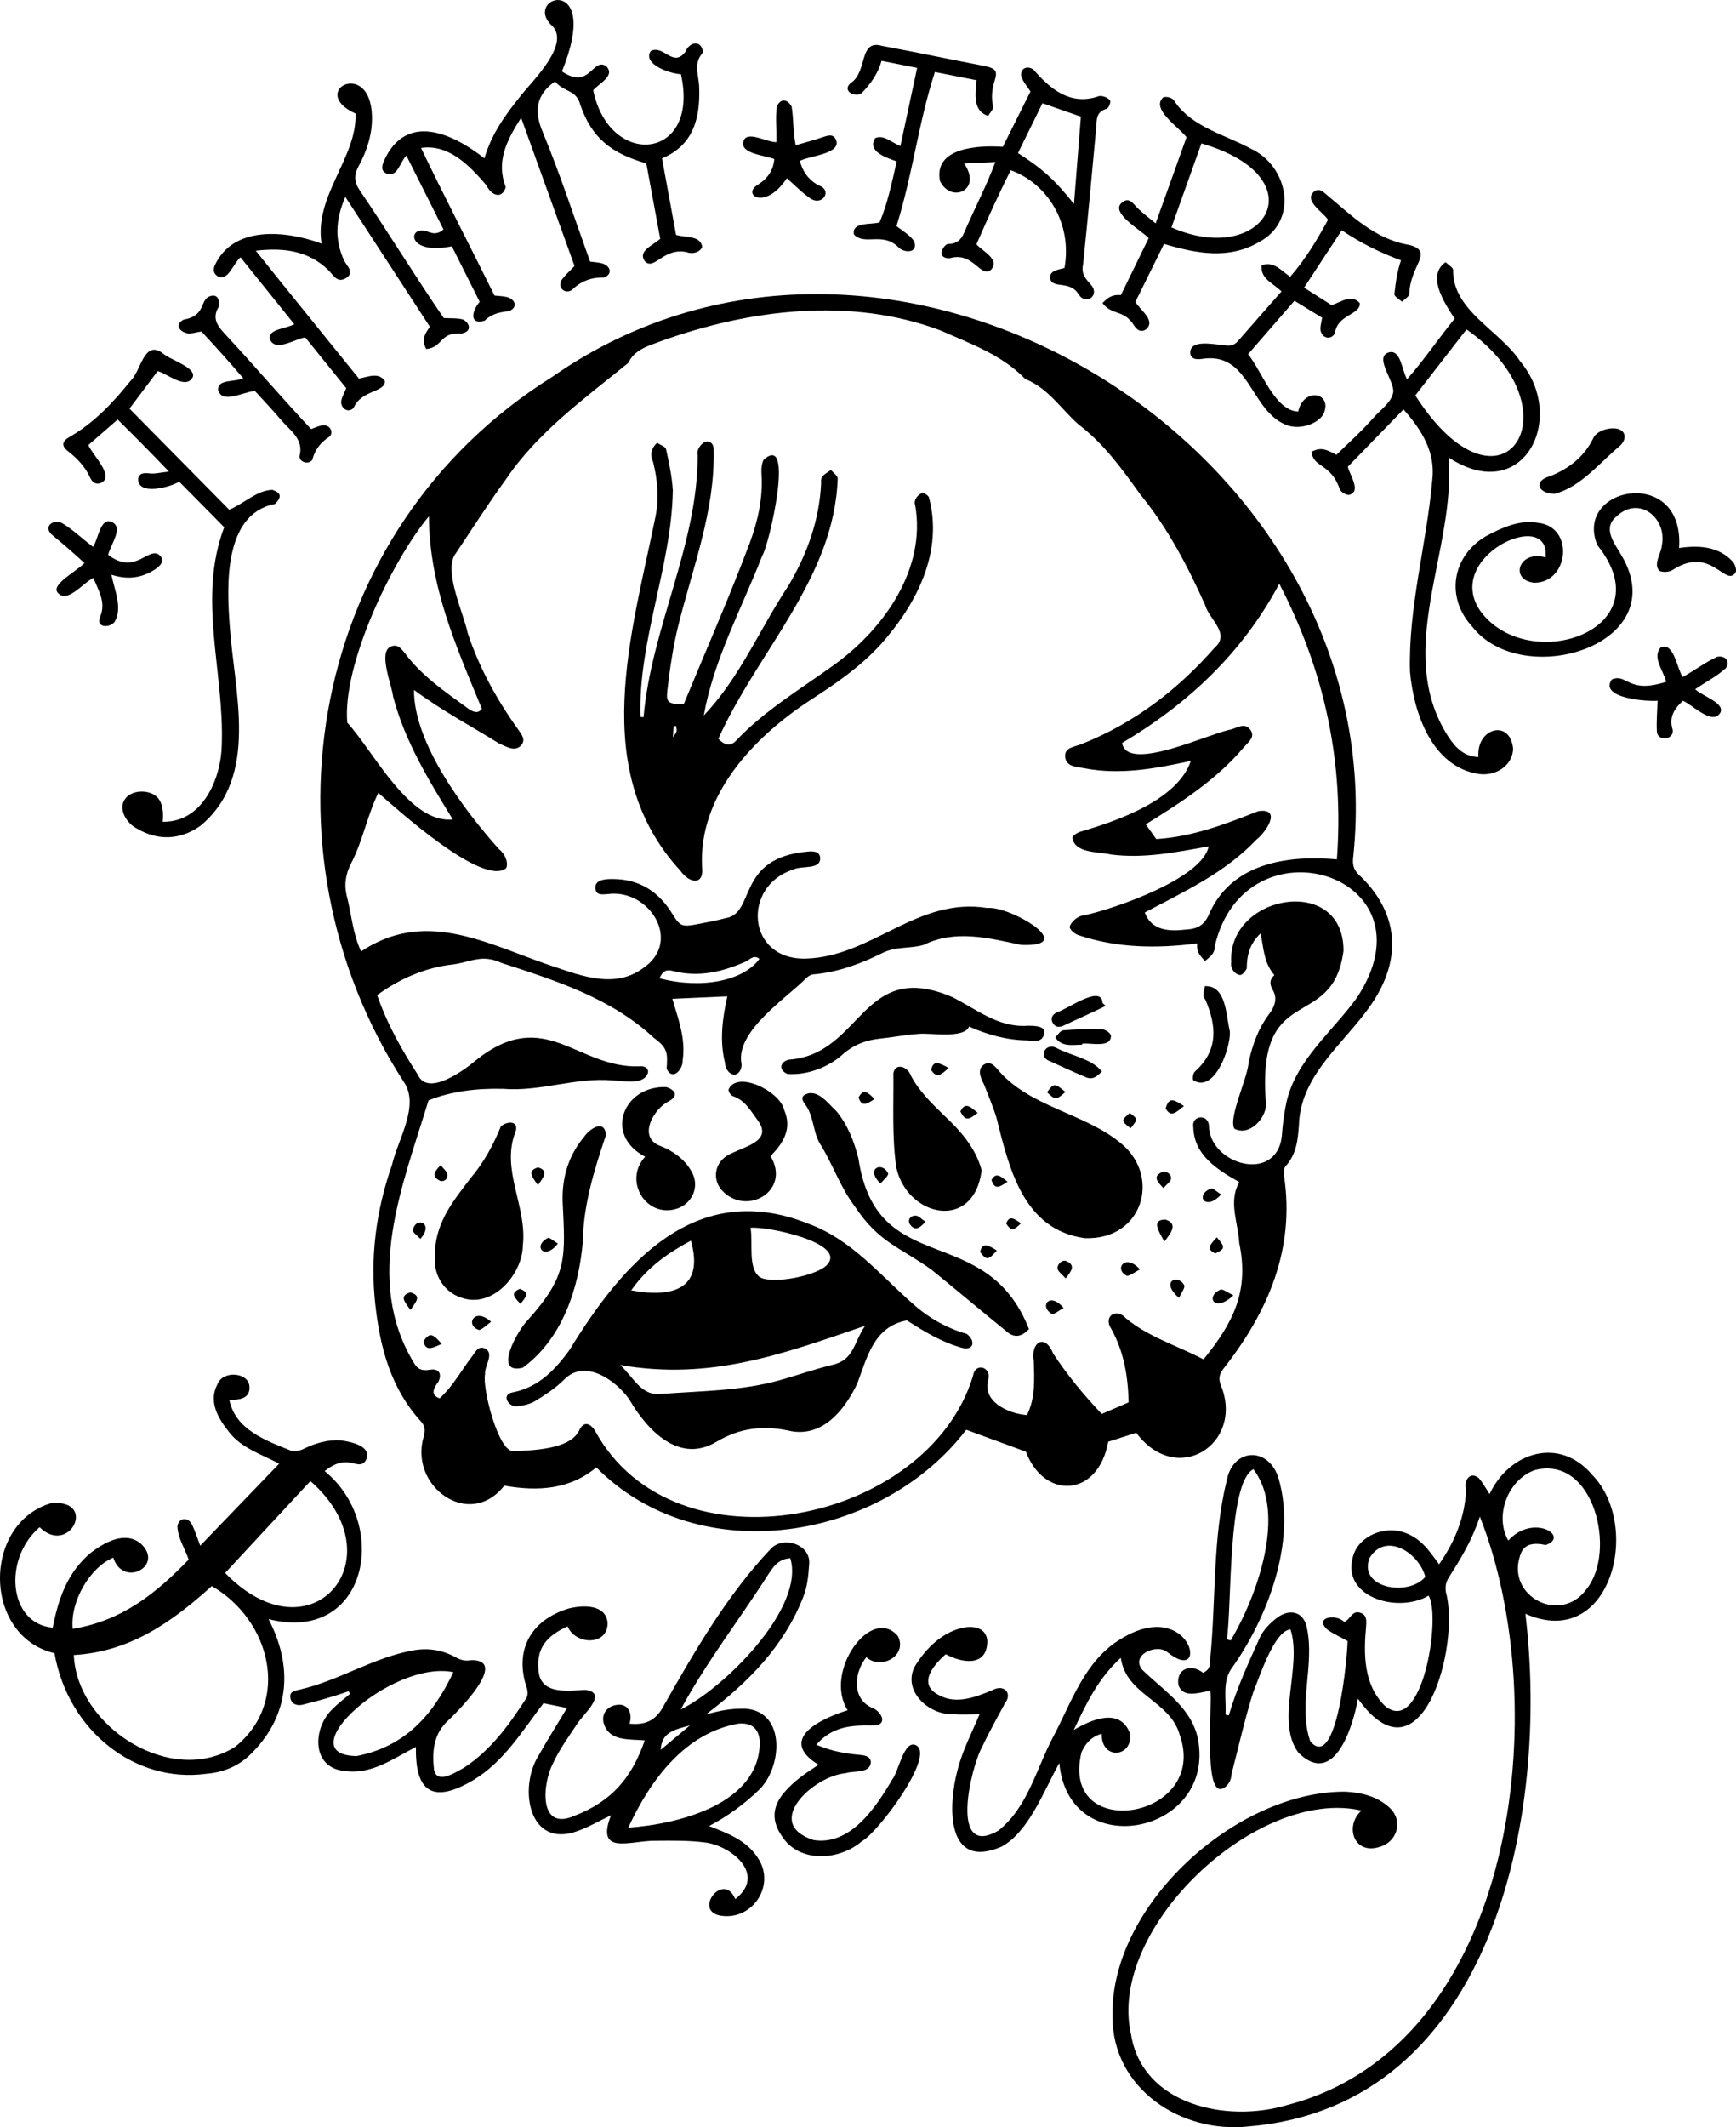 <svg xmlns="http://www.w3.org/2000/svg" id="Layer_2" data-name="Layer 2" viewBox="0 0 1100.73 1348.33"><defs><style>.cls-1{fill:#000}</style></defs><g id="Layer_1-2" data-name="Layer 1"><path d="M720.44 908.15c-6.2 1.98-12.09 3.86-17.75 5.67-6.57 35.81-40.94 36.56-52.18 6.32-12.55-4.61-24.81-9.1-37.87-13.9-53.85 70.48-169.38 89.7-234.55 23.84-16.74 14.09-37.03 15.33-58.36 11.59-22.14 28.28-60.45.42-51.11-31.03.88-3.59 1.17-6.5-1.62-9.56-19.29-21.16-25.94-46.86-28.99-73.78-3.45-30.45.44-60.1 10.6-89.13 3.62-15.85 17.64-37.36 7.51-52.27-95.61-147.69-60.48-350.27 94.08-447.06 215.69-150.79 536.25 46.18 507.69 305.74-.23 3.99.54 6.87 3.79 9.94 23.57 22.22 27.46 49.54 10.97 77.15-16.14 27.02-47.85 47.12-49.04 81.09-.63 9.42-1.51 18.8-8.54 26.52-1.21 1.33-1.19 4.16-.89 6.18 6.89 46.24-9.96 85.8-38.37 121.99-3 3.82-3.29 6.75-1.52 11.05 14.51 36.66-28.11 64.32-53.84 29.64Zm65.35-158.89c-14.18-7.98-28.7-17.14-29.15-34.72-1.4-7.71 9.44-8.72 9.91-1.01.35 24.78 43.18 36.88 46.23 6.24.45-6.87 1.38-13.76 2.77-20.51 5.78-27.08 29.27-45.27 44.84-66.9 51.48-77.93-70.84-115.6-90.16-32.64.21 4.54-3.02 6.78-6.17 9.4-3.27-3.39-5.56-5.92-4.97-11.11-25.79 3.24-50.72 2.99-75.29-5.28-2.35-.74-5.61-3.56-5.54-5.31.67-2.96 5.18-7.03 8.95-7.19 19.45-4.17 75.22-23.45 79.13-43.75-20.66 3.64-40.9 7.87-62.01 5.12-7.73-1.87-23-.55-24.34-10.64-.11-1.19 3.4-3.49 5.59-3.95 23.51-6.92 61.03-20.02 69.5-44.72-22.42 4.86-44.96 9.09-67.75 4.61-4.58-.87-11-.81-11.89-6.7-.98-6.48 5.67-6.73 9.99-8.44 33.78-13.37 61.26-34.58 84.51-61 10.64-9.17-3.13-17.71-5.89-27.43-11.04-24.55-23.8-48.92-40.96-69.81-11.72-16.35-23.28-32.45-39.48-44.67-11.1-9.95-19.08-22.85-33.6-28.64-14.49-15.17-34.87-22.47-53.8-30.8-56.92-21.4-121.09-13.3-177.01 6.79-7.97 3.03-16.73 5.18-20.87 13.86-27.63 22.45-57.66 44.08-77.75 74.04-11.06 15.13-21.04 30.98-31.5 46.51-8.41 10.61 4.84 37.85 7.53 50.83 7.3 22 18.53 42.26 32.19 61.32 2.05 2.87 4.54 6.1 1.8 9.45-4.08 4.83-9.9.8-14.42-1.11-18.64-11.62-35.57-20.39-53.68-33.79-.26 33.53 31.68 76.2 53.97 101.01 3.47 2.53 6.14 8.35 4.47 11.95-14.81 11.9-68.86-37.1-81.09-47.71-7.1 14.59-9.83 30.53-17.34 44.9-3.36 6.86-4.32 12.77-2.83 19.64 3.15 11.96 3.93 24.71 9.27 35.96 39.54-26.36 76.92-6.38 116.32 7.61 19.97 6.51 43.15 17.17 62.34 3.07 25.38-16.85 4.11-50.61-22.22-47.04-3.29.21-7.31 1-7.88-3.37-.71-6.03 6.82-6.18 11.15-6.17 17.32.11 29.27 8.42 37.69 22.16 4.66 7.61 6.07 8.28 15.07 6.6 6.38-1.19 12.77-2.4 19.02-4.04 18.68-3.19 6.33-38.22 51.78-42.13 3.35-.23 7.26-.36 7.81 3.8.55 8.08-11.87 4.89-16.91 7.55-32.89 10.32-29.78 57.55 7.88 56.49 42.02-1.19 70.48-39.22 115.04-32.07 14.1-1.55 59.06 24.98 21.29 23.41-20.55-4.46-41.89-9.84-61.69 0-8.45 2.46-17.58.89-25.9 5.01-13.81 6.84-28.26 12.3-44.07 13.66-1.47.13-3.1 1.11-4.22 2.13-13.04 13.26-44.63 33.47-41.42 53.99.43 1.36.03 3.17-.56 4.55-3.29 6.38-9.73 1.03-9.73-4.39-3.61-14.22-1.69-28.22 1.39-42.35-11.89.54-22.96 1.04-34.82 1.57 3.79 13.01 8.57 25.36 6.54 38.99.21 5.81-6.56 13.37-10.17 5.32.71-10.11.61-13.19-8.07-19.54-27.04-25.15-61.94-36.26-96.57-47.51-12.4-5.65-18.38-.96-30.54.91-17.83 1.88-34.09 9.14-48.37 19.46 6.42 18.62 15.7 34.85 25.89 50.66 6.36 13.79 29.34-3 36.67-9.29 43.93-35.09 63.88 5.15 103.77 3.82 2.88-.39 5.85.97 5.39 3.99-2.53 8.24-15.81 5.1-22.36 4.91-23.48-2.11-46.01 7.29-69.56 5.33-16.67-.39-32.69 1.52-47.22 7.31-16.35 53.79-41.43 113.2-9.4 166.18 2.38 4.25 5.13 5.45 10.32 4.55 5.61-.97 7.75 2.58 5.36 7.57-2.9 3.8-5.49 8.45.77 10.54 8.56-7.73 14.09-18.3 21.17-27.37 1.92-2.74 3.49-5.88 7.52-4.25 6.36 3.17-.42 11.2.08 16.39-1.87 8.49 8.35 49.27 18.1 48.81 11.96-.7 35.24-.99 41.43-12.85 2.77-6.33 6.91-5.34 10.22-.14 50.09 92.04 211.03 59.25 239.62-34.68 1.09-8.62 11.51-6.2 9.8 1.97-4.29 14.15 12.52 21.88 24.44 22.76 5.49-11.04 4.63-22.69 4.33-34.29-2.16-11.92 7.15-17.75 12.24-4.79 8.91 13.59 19.24 26.12 30.84 38.36l17.04-7.34c-.34-16.25-2.88-31.85-10.88-46.39-5.48-7.94 2.95-13.94 9.21-6.88 14.24 11.84 32.03 17.06 49.17 26.02 19.1-23.52 29-43.28 22.65-73.83-.71-13.09-7.05-26.18.04-38.54Zm61.88-204.57c4.52-60.85-7.35-118.47-36.52-174.66-23.33 43.68-57.67 75.96-99.67 100.9 3.27 19.28 56.18-6.53 69.34-8.62 4-1.26 8.4-4.26 11.75-.05 3.8 4.77-1.02 8.07-3.84 11.3-17.17 20.41-39.49 34.86-62.26 48.92 2.57 3.6 4.56 6.4 6.66 9.35 23.16-1.44 43.87-9.5 64.76-17.72 15.26-2.09 4.76 13.48-1.25 18.08-19.82 20.93-45.29 32.69-70.8 46.19 4.28 11.63 15.7 12.06 26.14 10.81 6.96-.36 11.26-2.5 14.33-9.07 13.7-32.41 48.52-38.36 81.38-35.41Zm-560.6-25.32c-15.32-24.97-30.43-49.62-37.83-77.92-.75-7.17-9.99-29.02-.98-31.79 3.88-1.42 5.95 1.34 8.1 3.85 10.77 14.78 25.84 24.92 40.45 35.58 3 2.2 6.48 3.55 8.7.1-16.62-40.3-33.22-77.31-33.57-121.92-23.93 28.82-54.99 94.48-51.74 130.78 16.76 18.19 39.39 64.28 66.87 61.33Zm131.15 100.72c26.51 6.99 53.25 1.67 63.31-12.34-3.69-2.89-6.08.56-8.77 1.76-14.67 6.52-29.8 10.1-45.9 5.97-4.52-1.16-6.81.06-8.65 4.61ZM779.12 1087.32c4.99-17.11 12.51-33.42 19.82-49.66 2.23-4.65 6.39-8.89 10.66-12.16 8.5-6.53 17.39-3.62 19.11 6.61 4.97 23.63-5.93 48.74 2.12 71.7 17.11 19.58 23.57-54.96 23.62-63.67-4.85-2.67-8.98-4.55-12.62-7.08-9.07-7.92 5.28-10.51 10.52-4.97 4.28-2.01 5.05-7.97 10.73-5.67 3.77 1.61 3.25 5.11 3.13 8.22-1.64 17.65-1.72 37.31 11.97 50.66 23.73 19.61 35.73-56.81 27.64-69.9-20 11.76-57.55.41-47.21-27.04 4.25-10.68 18.36-16.88 30.39-13.45 11.34 3.33 16.83 11.4 23.45 20.59 10.47-15 16.36-30.25 17.15-47.21-1.61-5.67 2.37-12.05 8.03-7.46 2.47 2.85 4.27 6.24 6.84 10.18 12.56-26.73 44.23-36.63 64.88-12.4 32.14 32.46 11.98 112.18-42.17 88.26 15.43 126.97-20.05 311.72-175.12 324.9-42.94 4.93-87.18-23.88-86.68-70.19-1.24-70.27 78.33-142.17 147.42-141.96 10.49.5 20.42 2.98 28.19 10.09 9.1 8.33 5.04 22.31-7.16 25.2-15.48 4.32-21.35-13.56-10.58-23.31-66.09-15.11-161.42 74.56-146.14 141.75 7.17 44.93 60.81 56.46 99.24 44.85 145.91-37.97 169.38-253.17 121.98-372.9-4.88 14.5-11.18 25.14-19.09 37.6-2.4 3.54-3.08 6.39-2.43 10.37 9.17 33.33-15.37 124.06-55.78 67.44-3.15 17.84-15.15 56.64-37.83 34.14-14.75-20.09 2.66-54.47-4.96-78.06-10.34.75-19.78 30.64-23.59 39.7-5.4 17.11-9.29 34.65-13.79 52.02-.02 3.91-2.58 8.15-6.11 9.32-11.63 3.58-5.99-53.15-7.29-62.17-7.66 1.23-17.14 4.95-20.27-3.55-1.59-10.35 7.79-13.97 15.64-7.83 5.21-2.36 4.41-6.44 4.64-10.09 3.55-37.38 1.37-75.75 10.48-112.35 4.29-20.66 27.08-20.66 32.83-.44 11.38 39.48-6.83 88.14-30.49 120.99-5.21 8.3-2.67 19.05-3.24 28.39.69.18 1.38.37 2.07.55Zm177.23-110.88c15.75-17.37 39.34-2.61 23.76 2.84-7.63-1.6-14.15-1.05-16.34 6.94-8.58 25.68 25.89 43.8 42.37 20.78 18.83-23.57 4.87-84.46-32.63-75.29-17.2 5.71-26.22 28.94-17.16 44.73Zm-178.45 62.64 2.45.69c16.44-27.56 35.78-80.45 14.38-108.52-16.48 8.35-13.57 86.45-16.83 107.84Zm125.84-39.6c-4.11-15.44-25.12-28.63-35.28-12.11-7.68 19.23 24.5 24.9 35.28 12.11Z" class="cls-1"/><path d="M387.4 1150.6c-8.04 3.85-14.27 7.53-21 9.92-31.37 11.64-37.71-27.51-24.93-47.71 5.59-9.93 11.68-19.61 18.03-30.2-4.83-.99-9.74-1.99-14.89-3.04-13.54 17.68-25.03 37.05-44.6 48.8-24.91 14.76-36.89 8.2-36.27-21.06-14.38 7.24-27.89 17.57-44.82 15.28-21.96-1.8-20.69-27.73-7.86-39.56 3.34-3.44 7.31-6.33 10.99-9.47-.37-.52-.74-1.05-1.11-1.57-9.6 3.44-19.48 6.17-29.38 8.59-3.38.76-6.9-.59-7.44-4.49-.6-4.37 2.97-4.29 6.33-5.25 24.87-5.8 46.16-20.19 71.43-24.77 9.57-1.72 18.46-.31 26.78 4.23 3.24 1.77 6 2.76 10.1 1.97 24.77-.36-9.59 33.76-16.03 39.63-8.25 8.68-8.68 19.24-7.51 29.99 2.06 9.37 14 1.23 18.95-1.41 17.33-11.33 28.81-27.49 39.57-44.14 1.11-1.72.88-4.78.17-6.89-7.76-23.04 2.24-42.46 26.51-49.88 8.69-2.24 23.58-3.05 24.84 8.93.28 14.85-20.43 14.23-25.36 2.37-13.76 6.17-19.29 14.03-18.56 26.16.12 17.01 16.98 14.89 29.43 14.08 15.61 1.57-1.32 15.71-4.9 21.7-5.45 8.22-11.37 16.32-15.38 25.17-6.6 12.77-9.19 43.19 13.87 32.89 23.61-9.18 36.21-24.05 44.46-47.73-9.97-.9-22.22.7-25.87-10.4-1.93-5.7 1.54-11.05 7.58-12.01 7.73-1.53 10.74 5.31 8.62 11.8 10.42 1.01 16.72-2.1 21.61-11.22 19.6-34.57 40.15-70.17 67.72-99.35 8.09-9.02 26.08-2.95 24.55 9.77-.4 6.79-1.12 13.9-3.61 20.19-12.18 31.36-34.62 54.14-61.8 74.76 10.09-2.72 15.83-3.83 25.32-3.63 25.89 2.18 22.83 38 8 51.75-9.37 8.98-19.47 16.32-31.31 22.62 12.2 4.78 23.9 9.14 30.97 20.33 11.37 17.02-3.19 39.42-23.27 36.54-18.5-2.66 1.56-28.68 8.84-10.55 20.24-15.72-2.84-34.1-19.49-35.97-10.08-1.24-20.39-1.12-30.6-1.03-15.7-.39-38.85 10.03-28.67-16.13Zm10.95 7.86c32.42-2.31 83.55-15.21 83.39-54.52-.5-8.13-5.03-12.24-13.56-11.42-33.72 5.83-55.8 35.54-69.83 65.94Zm-110.88-98.58c-39.3-7.98-105.54 52.65-61.32 53.18 30.43-5.98 48.11-25.41 61.32-53.18Zm213.64-72.22c-7.83.49-10.96 5.79-14.01 10.3-18.42 28.85-39.15 55.42-55.46 85.56 26.99-13.11 79-64.13 69.46-95.85Zm-63.7 105.98c-8.6 2.49-18.08 3.89-18.46 15.47l18.46-15.47Z" class="cls-1"/><path d="M34.55 1047.85c-45.73-10.81-45.81-82.63-1.72-95.21 29.16-1.97 11.02 33.79-7.72 15.37-23.32 19.98-19.76 61.23 8.31 63.66 3.57-18.29 9.36-35.32 24.46-47.71 8.39-6.36 21.27-13.65 31.19-5.76 15.65 14.1-10.99 28.58-17.26 9.1-14.74 6.13-27.4 27.68-25.73 45.11 31.3-4.96 53.36-22.91 73.56-43.91-2.67-7.52-6.81-13.52-7.15-21.05.79-5.28 6.05-6.12 8.85-1.86 2.17 4.13 3.52 8.65 5.62 14.12 16.96-17.62 33.1-34.37 50.06-51.99-10.99-5.76-23.85-9.86-31.61-19.79-7.03-8.78-13.49-19.47-7.51-30.61 3.31-8.94 20.57-7.72 20.31 2.34-.06 7.02-6.74 7.65-12.81 7.64 3.91 18.95 23.09 25.73 38.87 32.1 2.27.83 5.78.17 8.08-.97 7.53-3.72 15.43-6.06 23.82-5.48 6.38.94 20.33 3.57 15.7 12.82-5.04 7.29-10.62-5.69-26.02 6.69 41.88 34.02 26.84 109.66-35.59 93.78 15.31 29.36 13.88 59.96-10.13 84.43-7.91 8.4-17.98 12.74-29.63 13.65-44.32 6.01-87.2-26.65-95.96-76.47Zm99.72-42.52c-24.95 22.52-51.62 41.66-87.46 43.68 1.87 45.17 61.41 83.98 102.26 58.22 35.84-28.78 22.25-80.69-14.79-101.9Zm62.54-66.57c-18.57 20.01-36.35 39.16-54.06 58.25 54.72 56.32 109.85-9.45 54.06-58.25ZM431.76 47.02c-6.67-.17-24.55-6.32-19.17-14.62 8.1-4.45 14.11 11.02 22.09.31 1.72-4.98 8.5-7.89 10.67-1.55.37.74.37 2.12-.12 2.71-5.81 6.82-1.99 14.32-1.9 21.56.64 18.56-3.12 36.47-23.58 44.96 2.99 16.28 5.97 32.49 8.92 48.52 6.25 1.84 15.49.23 16.58 7.58-1.18 3.24-5.99 4.8-9.53 3.42-14.98-3.57-21.03 12.27-26.98 5.51-4.42-6.49 5.5-9.97 9.88-14.08-2.92-15.83-5.92-32.09-8.82-47.79-22.12-6.3-34.56-16.03-41.82-37-2.49-9.77-9.79-7.69-16.08-14.87-11.95 8.24-13.43 18.79-7.79 31.99 11.09 26.84 20.06 54.46 30.04 82.14 3.01.46 6.08.45 8.68 1.5 5.04 2.18 4.96 7.1-.08 8.62-8.2-.2-14.73 2.49-20.37 8.08-4.26 2.41-8.74-1.52-6.55-6.1 2.02-3.13 5.05-5.68 8.46-9.3-10.89-30.21-21.97-60.96-33.87-93.97-9.64 15.06-15.86 28.07-9.73 44.07-2.65 8.09-9.33 4.87-12.28-1.25-10.24-11.97-23.63-26.36-41.46-23.69 15.23 31.63 31.17 62.42 46.6 93.56 3.21.41 6.31.32 8.96 1.32 5.11 2.07 5.13 6.96-.06 8.59-5.76.64-10.92 1.78-15.16 6.03-9.97 2.98-8.17-6.33-3.12-11.92-5.82-11.61-11.63-23.19-17.67-35.23-29.52 6.01-27.96-14.19-15.25-9.27 3.21 1.24 6.24 1.87 9.94-1.42-7.59-15.1-15.19-30.23-23.54-46.86-4.57 4.97-5.34 13.62-12.44 11.49-3.95-1.75-3.07-4.87-1.77-8.07 13.94-30.86 43.01-17.85 63.71-1.64 4.56-15.64 13.5-27.88 23.53-40.27 7.54-9.52 32.2-33.21 18.44-44.62-16.88-17.93 32.49-32.44 7.18 29.82 17.87 11.97 19.18-8.93 28.01-3.41 6.07 6.15-4.16 10.7-8.19 15.34 10.29 50.05 67.94 44.56 55.62-10.18ZM621.07 1086.62c-6.14 0-11.68.33-17.16-.07-15.42.27-32.04-15.16-23.75-30.52 7.04-11.45 17.99-22.39 32.13-24.61 8.23-.99 13.24 2.26 13.72 8.61.05 16.07-14.89 14.65-26.35 8.48-7.25 6.31-18.39 18.83-4.42 25.88 11.09 6.21 23.38 1.28 34.13-3.14 7.11-4.02 12.92 2.02 7.72 8.53-4.78 8.95-9.8 17.8-14.09 26.96-7.55 13.19-21.41 71.94 10.15 53.5 18.49-14.84 23.76-38.65 34.3-58.74 12.04-22.49 20.18-49.04 43.45-62.81 44.56-27.09 56.27 29.96 29.68 8.8-6.98-6.25-24.05 1.48-16.32 10.88 14.5 14.09 32.96 25.12 35.79 46.76 8 58.24-82.62 75.3-88.38 12.36-9.64 17.1-19.15 43.47-36.68 53.03-35.5 15.22-33.89-26.41-27.81-48.78 3.03-12.06 9.03-23.48 13.89-35.09Zm59.76 9.9c12.3-7.31 29.5-13.91 35.61 2.09 2.31 15.2-18.23 17.55-17.92.31-6.88 1.99-10.37 6.44-12.78 11.71-14.15 57.98 81.14 42.73 62.31-10.85-6-22.03-34.05-25.16-37.4-49.01-14.56 13.36-21.84 29.02-29.82 45.76ZM889.9 259.5c-11.9 12.26-23.46 24.18-35.27 36.35.96 4.96 8.93 15.67.75 17.84-1.87.18-5.23-1.86-5.85-3.57-5.81-16.78-16.64-13.23-17.98-23.76 6.07-3.2 9.7-1.36 15.79 1.92 8.04-7.77 16.38-15.33 23.77-23.75 4.26-4.79 10.56-9.18 11.95-14.67 2.9-6.44-12.43-23.17-2.69-26.43 7.8-2.4 8.38 10.94 11.78 16.95 11.4-12.94 20.06-26.07 30.21-38.39-6.24-9.51-18.19-27.3-5.75-35.79 1.66 1.65 4.83 3.38 4.74 4.94-.33 25.87 29.65 38.24 42.53 57.89 30.11 35.81 2.12 92.13-45.41 60.93 4.9 58.83-35.12 122.35-.28 176.78 4.39 6.58 9.57 12.76 19.25 13.1-1.56-18.42 20.19-24.47 21.98-5.13-.38 10-10.22 17.34-21.58 15.9-29.84-4.39-41.55-38.77-43.81-64.86-1.18-40.91 10.55-80.84 14.12-121.43 2.12-17.47-6.37-31.44-18.24-44.8Zm7.49-8.86c54.67 85.34 104.91 9.04 32.47-41.85-11.23 14.47-21.76 28.04-32.47 41.85ZM103.2 520.87c25.44.4 36.99-27.57 37.41-48.63 1.69-46.35-15.58-92.92 1.55-138.05-9.4-9.53-18.83-19.08-28.52-28.89-5.65 3.51-26.19 9.06-26.07-1.7.64-4.08 4.05-3.91 7.73-3.51 2.97.33 6.08-.54 11.82-1.18-11.58-12.1-21.62-22.25-32.52-32.99-6.53 5.68-12.72 11.08-18.56 16.16 2.37 6.12 16.69 19.57 8.27 23.88-3.43 1.58-5.83-.29-7.13-3.14-3.1-6.82-7.98-12.11-14.01-16.78-4.29-3.32-3.93-6.29.67-8.93 15.89-9.11 27.92-22 38.97-35.76 6.6-6.08 8.38-26.22 20.32-17.5 4.09 4.06 21.9 9.11 18.99 15.4-4.46 7.83-15.86-2.4-22.16-4.03-5.58 7.44-11.29 15.05-17.86 23.79 21.33 21.62 42.88 43.45 63.25 64.1 10.17-4.45 17.48-12.31 27.37-12.64 5.72 2.07 5.95 4.46 1.82 8.83-.13.2-.6.23-.93.29-31.85 6.82-29.83 51.84-27.96 76.89 2.76 41.95 19.16 95.81-18.63 126.96-12.35 8.9-26.82 9.63-39.87 1.89-6.86-3.25-12.44-12.55-7.94-18.77 2.55-3.82 8.58-5.71 14.2-4.47 9.35 1.94 10.52 10.41 9.79 18.79Z" class="cls-1"/><path d="M272.55 207.11c-17.71-27.21-35.23-54.1-53.6-82.32-6.23 14.46-6.83 27.24-.79 40.27 1.66 3.58 7.14 7.69 1.05 11.32-5.57 3.32-8.17-2.47-11.13-5.29-12.3-11.75-27.1-14.34-45.9-12.17 22.37 28.01 43.87 54.37 65.43 81.08 5.83-1.18 12.54-4.3 16.48 1.6 0 7.28-14.95 5.4-19.88 16.95-3.38 3.56-7.96.36-7.92-3.83.23-2.67 1.87-5.24 3.24-8.69-8.5-10.52-17.31-21.43-25.99-32.17-6.73.98-19.1 9.61-22.45 1.03-1.12-6.47 10.06-6.35 15.49-9.41-11.66-14.5-22.37-27.82-34.11-42.4-4.61 4.15-7.74 14.7-13.75 12.39-3.17-1.43-3.83-4.2-2.56-7.2 11.75-25.68 45.35-22.11 67.74-13.88-4.93-30.16 22.71-54.75 21.5-82.41-30.58-13.99 9.54-35.49 10.45 1.69.29 11.25-3.12 21.79-8.44 31.61-3.08 5.69-2.94 9.95.73 15.43 18.08 26.65 35.04 54.37 53.21 80.88 4.62.27 8.69-.05 12.34.97 4.39 2.44 5.6 7.58-.98 8.81-14.14-1.03-11.53 8.69-22.45 9.88-2.92-5.7-1.52-8.67 2.28-14.13ZM674.95 169.86c5.05-28.19-10.73-53.51-34.08-61.96-7.74 15.29-14.79 30.96-21.74 46.96 4.03 4.61 15.44 9.76 9.06 16.28-6.64 5.08-10.91-11.45-25.5-7.59-2.86.53-5.92-.59-5.74-3.56.12-1.94 2.66-5.36 4.12-5.36 8.54.02 9.73-6.26 12.18-11.59 6.26-14.01 12.33-25.59 17.86-40.33-7.34.34-12.98.6-19.83.91 11.78 16.91-8.23 25.64-15.3 11.07-4.13-21.35 24.63-22.71 39.86-21.62 5.74-11.48 11.66-23.31 17.54-35.07-2.11-3.23-4.47-5.97-5.71-9.11-1.35-5.12 3.22-7.76 7.56-4.81 10.38 12.02 22.84 22.72 40.4 17.26 2.61-1.43 7.1.59 8.24 2.38.52 1.41-.97 4.89-2.29 5.28-6.92 2.03-6.1 7.17-6.56 12.16-2.62 28.76-5.3 57.52-8.26 86.25-1.29 6.05 1.21 8.94 5.1 13.21 5.55 6.44-3.08 13.28-7.87 6.12-5.44-9.51-17.15-3.19-18.15-10.5-.42-4.94 5.61-5.31 9.12-6.39Zm6.01-40.54 4.38-55.37c-8.48-2.96-15.82-5.52-24.37-8.51-5.17 10.52-10.49 21.36-15.51 31.59 15.87 10.15 23.52 17.16 35.51 32.28ZM979.95 353.33c3.59-32.48-66.16-.2-40.82 34.66 30.94 40.42 116.58 11 73.69-42.43-15.45-37.37 55.53-50.74 51.81 1.79 12.61-1.88 25-1.03 33.85 8.45 1.65 1.62 2.89 5.61 1.92 7.23-6.6 9.17-15.37-17.17-39.29-2.12-2.27 1.81-6.95 2.03-9.04.86-3.93-4.45 1.23-10.91 1.58-15.78 3.74-17.36-14.31-32.48-28.87-18.5-8.89 7.43-1.05 16.98 3.29 24.45 33.7 56.8-62.7 86.04-94.51 45.34-17.08-18.36-13.14-44.89 8.94-57.6 9.86-5.24 21.21-10.41 32.71-8.27 23.23 2.38 19.69 38.13-2.5 37.97-15.78-1.82-9.64-20.98 7.23-16.07ZM838.3 201.41c-5.99-3.68-11.49-7.05-17.54-10.77-9.96 11.47-19.77 22.77-29.42 33.9 8.69 10.53 17.01 35.86 31.79 36.32 3.62-16.16 22.61-11.75 15.82 1.98-4.31 6.49-15.76 9.89-23.94 6.27-22.55-9.5-22.75-46.62-53.12-41.58-3.04.38-6.41.34-7.16-3.29-.87-9.53 14.81-5.86 20.56-5.59 4.04.78 6.96.63 9.66-2.48 9.02-10.38 18.14-20.68 27.61-31.45-5.91-5.67-13.42-7.96-12.63-16.65 7.94-2.46 11.72 2.9 18.12 7.36 9.71-11.13 16.99-23.26 23.99-36.13-3.1-4.87-15.87-12.22-8.65-18.04 3.19-2.09 5.37.13 7.7 2.09 15.67 13.08 30.6 28.07 51.67 31.75 7.93 1.72 9.66 4.77 6.6 11.41-2.94 6.38-5.65 12.61-5.78 19.77-.03 1.69-2.99 3.32-4.6 4.98-1.71-1.6-4.94-3.3-4.85-4.8.78-7.31 1.7-14.35 4.2-21.42-13.69-5.09-25.39-10.91-37.58-19.08-7.84 11.94-15.48 23.57-23.88 36.36 6 3.81 11.88 7.56 17.49 11.12 6.53-2.24 12.53-7.23 17.88-1.26.15 7.72-14.27 6.88-15.87 19.23-2.51 4.15-7.93 3.17-9.05-1.86-.45-2.33.52-4.9.99-8.16ZM549.32 1050.38c-7.6 9.42-9.43 25.62 2.83 31.72 6.97 2.28 11.64 11.88.76 11.61-13.38-.25-25.42.65-35.32 12.19 10.17 4.24 18.11 5.56 28.5 6.52 3.19.4 6.12 1.23 6.04 4.88-.79 6.98-10.81 4.88-15.85 6.62-20.27 1.58-53.14 31.72-20.5 42.36 23.5 3.78 39.71-20.9 49.91-38.31 4.08-4.85 7.4-25.39 15.04-21.8 12.84 6.45-24.48 55.94-34.37 60.97-14.22 12.23-39.56 13.9-50.53-3.23-6.73-9.69-6.31-18.74 1.42-27.79 6.35-7.39 13.2-11.97 21.73-17.53-26.26-16.13 1.34-29.26 18.48-34.57-15.58-24.35 15.16-67.02 31.92-46.91 6.15 12.24-10.72 21.7-20.05 13.28Z" class="cls-1"/><path d="M732.75 141.58c7.03-19.61 13.4-37.35 19.59-54.6-4.62-6.18-23.03-17.99-14.72-25.31 2.13-.65 6.11.16 7.23 2.76 11.27 16.34 31.79 20.84 48.43 29.89 23.6 10.99 30.47 45.69 5.01 59.12-19.27 11.2-39.66 7.28-60.24 1.17-6.08 12.33-12.06 24.44-18.12 36.71 2.78 5.21 13.3 11.84 6.7 17.44-3.3 2.23-5.74.28-7.42-2.22-6.51-10.69-14.08-6.34-20.16-14.42 3.42-3.6 6.28-5.54 11.66-5.08 5.87-12.03 11.68-23.95 17.61-36.09-4.32-4.8-24.66-15.99-17.05-22.42 4.72-4.17 7.29.77 10.23 3.61 2.96 2.86 6.33 5.35 11.24 9.44Zm10.01 2.56c58.86 25.89 94.1-31.38 19.01-53.24-6.63 18.55-12.83 35.94-19.01 53.24ZM570.9 92.59c3.76-17.55 7.11-33.16 10.62-49.54-7.35-1.46-14.39-2.86-22.56-4.49-2.27 8.11-6.93 14.64-12.68 20.55-3.93 2.92-12.71-1.42-6.97-6.38 11.08-7.13 4.95-28.01 19.95-23.65 22.07 4.1 44.06 8.77 66.1 12.97 5.96 1.47 7.17 3.16 5.4 8.8-1.75 5.56-2.41 10.88-1.07 16.64.39 1.68-2.02 3.95-3.14 5.96-9.9-3.05-8.19-14.14-7.34-22.59-8.81-1.74-17.17-3.38-26.44-5.21-10.45 32.14-14.12 65.24-24.35 97.66 3.57 2.86 8.7 5.73 11.23 9.7 2.82 7.64-6.75 7.73-10.53 3.21-9.83-9.2-21.01-.4-27.69-7.63-1.42-8.01 10.52-6.08 16.26-7.61 5.19-12.22 7.81-25.33 10.88-38.69-6.46-2.26-19.05-6.31-13.63-14.75 5.44-2.3 9.85 2.49 15.98 5.04ZM197.23 271.95c2.65-.9 5.04-2.16 7.53-2.38 4.17-.48 6.96 4.05 4.35 7.05-5.8 3.65-9.42 8.41-11.09 14.83-2.18 3.13-7.88 1.8-8.15-2.14 3.02-10.96-5.91-16.38-11.68-23.16-5.57-6.55-11.55-12.8-16.58-18.35-7.34.49-21.1 8.72-23.32-.84-.09-6.75 9.77-4.52 15.93-7.21-9.38-10.98-17.85-20.36-26.53-29.65-3.3.49-6.3 1.57-9.06 1.15-4.83-1.19-8.14-5.37-2.26-8.63 15.68-2.79 9.2-14.05 18.53-15.27 3.97-.13 4.36 4.37 3.69 7.27-4.88 8.08.45 13.14 5.58 18.73 17.96 19.37 34.99 39.34 53.07 58.61ZM59.17 366.3c-6.94 3.49-16.61 16.45-22.57 9.37-4.62-5.16 12.63-13.93 16.94-18.81-7.72-7.03-13.14-11.75-20.48-17.8-5.9-5.14.47-10.25 6.28-7.51 7.52 4.56 11.87 9.26 19.69 15.04 3.3-4.9 4.44-18.02 11.21-15.97 8.94 3.08-.44 14.94-1.63 21.06 17.87 13.86 26.42-7.31 33.31 1.03 2.3 2.9.2 6.15-5.53 9.37-7.72 4.35-15.94 5.38-25.76 2.19 1.99 9.78 7.32 21.37 1.95 30.03-3.48 4.07-12.04 3.47-9.08-3.37 3.79-8.97-.84-16.3-4.35-24.63ZM1067.09 444.18c-5.66 5.08-8.59 10.3-6.83 17.24 2.61 7.55-9.66 9.25-9.73 1.81-.29-6.09.25-12.21.47-19.09-6.56.62-37.34-1.56-29-13.49 9.87-4.03 10.06 9.43 34.43 1.49-1.72-7.19-9.16-15.64-3.36-21.8 8.15-3.55 10.11 12.89 13.82 18.79 8.46-4.68 14.15-9.29 21.94-12.84 5.02-.99 8.47 2.88 5.47 7.22-6.23 5.54-11.89 8.15-19.46 13.36 4.62 4.38 19.99 9.12 15.62 15.37-5.12 7.27-17.19-5.41-23.38-8.06ZM504.48 92.07c6.85-2.01 12.15-3.39 17.31-5.15 3.38-1.16 6.66-2.19 8.34 1.79 3.3 8.96-16.57 9.86-22.97 13.27 1.69 6.57 5.38 12.05 12 15.56 8.84 2.94 2.45 13.38-5.26 8.29-5.27-3.57-9.7-8.24-14.98-12.86-13.62 20.48-28.16 10.74-19.1 4.59 6.1-3.81 10.4-8.63 11.13-16.73-5.05-2.33-21.98-3.18-19.55-11.23 2.02-7.22 14.69.59 20.82.51.34-8.45-.68-15.01.32-22.52 2.61-6 7.28-4.26 9.45.11 1.33 8.93.64 14.47 2.51 24.36ZM985.82 312.96c-10.73 0-13.83-8.21-2.98-11.11 12.31-4.94 21.86-12.6 27.51-24.36 2.47-5.14 13.01-7.76 17.61-4.69 2.9 1.93 3.07 6.18-.87 9.84-12.8 10.6-24.79 26.05-41.28 30.33ZM575.01 836.92c-20.93 3.88-25.12 23.25-31.41 39.93-8.24 17.3-22.68 35.23-44.27 29.79-16-3.24-30.47-1.36-44.62 6.96-23.89 14.68-44.31-6.88-55.89-26.89-8.41-11.76-27.68-25.63-40.9-12.5-5.35 5.4-12.01 9.81-18.64 13.84-3.46 2.1-8.04 3.01-12.22 3.36-5.12-.24-9.42-7.74-1.55-8.96 16.48-3.4 26.66-14.56 35.6-26.79 33.67-55.04 79.81-108.51 151.24-80.1 27.39 9.9 45.49 32.47 66.69 51.04 9.64 8.64 21.27 15.26 33.91 18.87 5.7 4.2 4.72 10.77-2.98 8.83-12.82-3.51-23.86-10.27-34.96-17.39Zm-26.54 3.43c-53.05 18.21-98.16 34.71-155.25 24.85 8.55 7.71 13.28 19.95 26.24 18.32 25.24-1.94 50.75-1.86 75.33-8.8 11.01-3.11 21.83-6.92 32.95-9.61 13.69-3.02 13.42-13.83 20.74-24.76Zm-72.6-62.12c1.74 9.34-1.89 25.68 5.91 31.28 7.94 4.78 37.07-.96 42.89-8.12 11.94-13.68-38.23-24.27-48.8-23.16Zm-75.66 39.64c26.26 4.91 46.52-.76 37.86-31.51-14.69 7.95-27.54 16.84-37.86 31.51ZM408.06 454.55c4.91-56.67 34.38-109.04 34.31-166.02-.91-3.5 2.25-7.57 4.99-8.58 3.58-.64 5.36 2.12 5.14 5.35.89 38.64-13.32 74.45-22.47 111.38-3.29 13.36-5.27 27.07-6.87 40.73-.95 8.09.54 8.74 10.31 9.05 14.09-34.09 28.98-67.96 41.98-102.48 5.14-14.01 8.36-28.39 7.38-43.42-.2-3.05.03-6.45 1.33-9.13 20.15-18.08 3.36 54.66-.87 60.85-13.09 33.64-30.63 65.44-37.07 101.24 23-24.11 35.49-54.93 53.81-82.46 11.92-20.22 19.63-41.81 20.63-65.23-.74-4.36 3.37-5.72 6.19-7.97 1.51 1.82 4.33 3.67 4.3 5.47-2.12 63.17-51.05 109.87-75.67 164.94 3.69 3.95 7.55 5.08 11.19 1.22 18.31-19.39 41.48-33.07 63.03-48.66 31.22-22.84 57.51-60.45 50.62-100.42-1.3-3.38 1.49-6.69 4.26-7.89 1.1-.34 4.04 1.46 4.4 2.74 9.3 34.38-7.69 67.7-30.63 93.27-12.87 14.16-28.74 25.03-44.93 35.47-35.83 23.52-70.46 60.15-68.28 105.27 1.54 12.25-8 10.75-13.65 2.74-58.54-63.69-30.98-149.89-15.85-224.65 2.3-11.62 1.32-23.13-1.55-34.56-2.22-4.78-1.17-8.5 2.53-12.15 1.97 1.33 5.31 2.39 5.68 4.05 1.91 8.57 3.77 17.25 4.31 25.96-.73 48.42-22.08 95.16-20.5 143.79.66.04 1.31.08 1.97.11Zm20.57 5.57c-.51.07-1.03.14-1.54.22-.1 1.69-.2 3.37-.42 7 2.79-3.9 2.67-3.71 1.96-7.21ZM687.78 784.8c-38.99-5.41-47.87-44.06-55.99-76.44-2.22-7.19-5.24-14.16-7.96-21.2-2.1-3.9-4.61-9.75.48-12.63 3.3-1.73 5.69.45 7.64 2.63 20.49 25.07 55.82 27.86 79.58 48.18 24.52 20.96 12.96 60.81-23.75 59.46ZM808.04 618.08c-7.03-8.31-6.68-17.28-8.8-26.45-6.81 6.52-8.72 13.87-8.72 22.28-.93 1.7-2.75 4.08-4.22 4.1-3.43-.41-6.39-4.34-5.65-8.13-2.18-43.16 71.51-55.99 71.21-7.18-6.97 52.68-55.85 17.79-49.1 97.33-.17 9.06-10.66 20.34-20.08 15.38-4-6.81 8.34-31.98 9.03-41.92 2.36-11.3 6.2-21.77 13.25-31.09 3.59-4.74 5-9.9 2.07-14.88-2.35-4-1.84-6.87 1.01-9.45ZM275.64 797.63c-.39-21.8 11.06-35.55 22.86-51.03 8.32-9.83 14.38-20.99 19.06-32.63 4.1-3.59 11.7-3.68 9.29 3.41-9.5 24.17 7.5 47.26 4.67 71.97-.15 18.27-19.15 40.37-39.1 33.14-11.05-3.64-17.16-14.25-16.78-24.85ZM622.42 741.83c-5.01 39.15-47.38 29.34-54.1-1.83-2.89-19.58-1.61-40.06-1.89-59.87 1.58-6.86 9.13-3.82 10.94 1.28 5.04 9.74 12.8 17.4 20.69 25.07 10.75 10.04 20.55 20.88 24.37 35.35Z" class="cls-1"/><path d="M652.44 842.4c-4.14 4.45-8.57 5.87-13.32 2.25-16.26-13.17-32.21-26.69-48.48-39.85-20.44-14.59-33.33-17.13-48.55-39.99-9.55-12.61-14.12-27.17-22.33-40.15-4.28-7.28-3.81-17.23-8.99-24.29-1.68-2.3-3.31-4.63-.59-6.43 8.11-4.39 15.05 5.7 20.24 10.48 7.19 8.79 11.19 19.15 13.89 29.94 11.61 77.26 80.66 38.6 108.13 108.04ZM614.44 650.67c-3.31 8.11-25.12 3.65-32.78 4.72-7.86.53-15.64 2.12-23.49 2.9-9.47.95-17.39 4.16-24.48 10.6-8.94 7.79-22.28 12.78-34.44 11.84-6.78-2.99-3.84-9.23 2.9-9.24 44.69-4.85 44.88-63.63 101.46-39.59 15.58 7.7 29.18 19.53 47.83 18.26 8.51-.15 11.48 1.53 10.61 5.2-1.36 5.77-6.7 4.28-10.6 4.09-12.97-.15-25.24-3.56-37.02-8.78ZM384.21 719.46c-7.29 21.67-14.32 44.11-14.63 67.12-2.44 29.79-12.99 61.94-38.07 80.31-19.52 4.86-3.06-24.09 3.08-30.09 25.68-28.63 23.81-39.47 22.13-75.85-.3-14.92 3.8-28.56 13.64-40.39 3.35-4.89 13.01-11.71 13.85-1.1ZM409.07 733.18c-26.64-13.91-13.54-45.39 13.55-44.13 4.85 1.61 8.02 5.15 1.81 8.78-10.13 4.8-20.35 23.13-5.8 28.51 8.74 3.37 16.59 9.28 20.61 17.69 3.95 8.48-.25 17.92-8.47 21.47-19.95 8.2-36.26-16.49-21.7-32.32ZM488.54 732.75c13.38 22.18-15.66 38.82-31.12 21.39-5.62-6.76-4.37-16.45 3.38-21.49 8.8-5.62 30.35-8.53 19.48-22.75-4.25-5.71-7.73-12.46-15.61-15.12-1.35-.45-2.87-2.9-2.71-4.25 5.47-12.37 32.75 1.28 35.25 12.98 5.05 11.62-.14 20.7-8.67 29.25ZM779.8 653.69c.72 10.08-9.63 39.46-23.11 31.04-.79-.59-.27-4.43.94-5.51 15.2-13.61 13.66-29.24 6.61-45.65-2.27-2.58-.67-5.54-.27-8.5 13.78-.57 13.36 18.87 15.83 28.62ZM698.63 679.07c-3.11 3.56-6.13 5.63-10.59 3.53-7.5-3.16-14.88-6.55-22.28-9.92-7.9-2.76-2.78-12.12 4.1-8.43 9.35 4.99 21.91 6.57 28.76 14.82ZM686.14 662.15c-6.47.09-12.92 1.62-17.07-4.66 1.7-1.55 3.29-4.3 5.12-4.45 8.16-.67 16.41-.87 24.6-.62 2 .06 5.18 2.21 5.61 3.91.25 8.33-12.9 4.39-18.26 5.22v.6ZM701.05 637.6c-8.73 4.35-17.7 8.2-26.51 12.39-2.74 1.29-5.24 1.26-6.87-1.33-1.91-3.04-.47-5.58 2.49-7.01 5.94-1.5 28.41-18.09 28.9-5.92.66.62 1.32 1.25 1.98 1.87ZM738.27 786.97c-3.45-6.41-8.69-13.91.72-13.96 7.95 2.64 3.84 8.16-.72 13.96ZM782.06 821.04c-12.46 11.58-17.89.35-8.11-3.65 1.7-.36 3.96 1.66 8.11 3.65ZM675.53 692.1c-6.06 5.63-6.58 4.91-11.64.23 4.49-6.48 5.33-5.3 11.64-.23ZM675.71 810.29c-2.49-2.73-4.46-4.02-5.02-5.72-.88-2.67 2.38-6.14 5.1-5.37 6.35 2.72 3.84 6.06-.07 11.09ZM311.38 837.79c-3.34 2.45-5.22 4.56-7.55 5.21-9.21-2.86-3.12-14.88 7.55-5.21ZM737.69 753.07c-4.24-4.41-6.88-7.49-.63-10.29 2.84-.89 6.18 2.1 5.37 4.7-.52 1.68-2.44 2.97-4.75 5.59ZM774.27 757.07c-9.76 10.96-17.03.57-6.47-3.77 1.34-.34 3.4 1.88 6.47 3.77Z" class="cls-1"/><path d="M586.82 774.4c-4.11 4.48-6.98 6.17-10.25 1.01-1.04-2.85 1.21-5.04 4.11-4.9 1.78.08 3.47 2.1 6.14 3.89ZM750.7 701.05c-5.14 4.21-8.42 7.43-11.61 1.48 2.1-7.35 5.03-5.74 11.61-1.48ZM722.78 804.58c-3.63 1.98-5.79 3.82-8.17 4.15-8.65-4.18-1.16-14.61 8.17-4.15ZM280.09 851.8c-6.18 2.74-10.11 4.85-11.61-1.59 4.07-6.32 6.33-4.38 11.61 1.59ZM674.38 829.04c-3.34 1.86-5.33 3.81-7.31 3.79-8.42-4.51-1.69-14.49 7.31-3.79ZM747.55 822.66c-12.4-10.72-.32-15.44 3.42-7.82.19 1.88-1.59 3.95-3.42 7.82ZM260.26 830.31c-4.1-5.63-7.04-8.93-.11-11.15 7.12 2.07 4.15 5.39.11 11.15ZM558.31 750.14c-10.03-9.42 1.22-14.49 4.88-6.19-.3 1.86-2.56 3.44-4.88 6.19ZM619.92 705.38c-6.04 4.78-7.87 5.04-11-.86 3.04-6.1 5.92-3.41 11 .86ZM341.07 751.21c-4.06-5.73-6.73-9.16.08-11.28 6.71 2.13 3.91 5.65-.08 11.28ZM632.05 792.6c-5.19 6-6.44 6.58-10.63.93 1.6-6.69 5.28-4.14 10.63-.93ZM771.52 784.25c5.34 6.07 5.45 7.31-.92 10.23-6.15-2.85-3.41-5.42.92-10.23ZM353.72 788.2c-8.45 11.2-16.3 1.48-6.3-3.55 1.14-.4 3.27 1.75 6.3 3.55ZM279.42 738.46c2.01 2.61 3.96 4.06 4.22 5.74.43 2.74-1.53 5.03-4.58 4.29-5.52-2.89-3.99-5.49.36-10.03ZM601.5 676.91c-5.01 4.67-7.67 6.69-11.08 1.28 1.26-6.7 5.45-4.27 11.08-1.28ZM266.55 785.21c-2.38-2.5-4.71-3.86-4.81-5.35 1.71-9.25 13.86-4.71 4.81 5.35ZM554.51 696.59c-5.38 3.58-8.1 4.98-10.15-.98 3.15-5.63 5.5-3.64 10.15.98ZM638.84 749c-5.45 3.73-8.08 5.15-10.18-1.03 2.71-5.14 5.68-2.6 10.18 1.03ZM716.83 715.14c-6.63-5.13-5.57-5.03-.55-9.66 5.5 3.66 5 4.3.55 9.66ZM647.33 775.39c-4.73 4.79-6.28 4.94-9.39.1 2.1-5.25 4.94-3.23 9.39-.1ZM330.01 826.42c-4.46-4.61-6.32-6.97-.39-9.49 5.94 2.22 4.5 4.55.39 9.49Z" class="cls-1"/></g></svg>